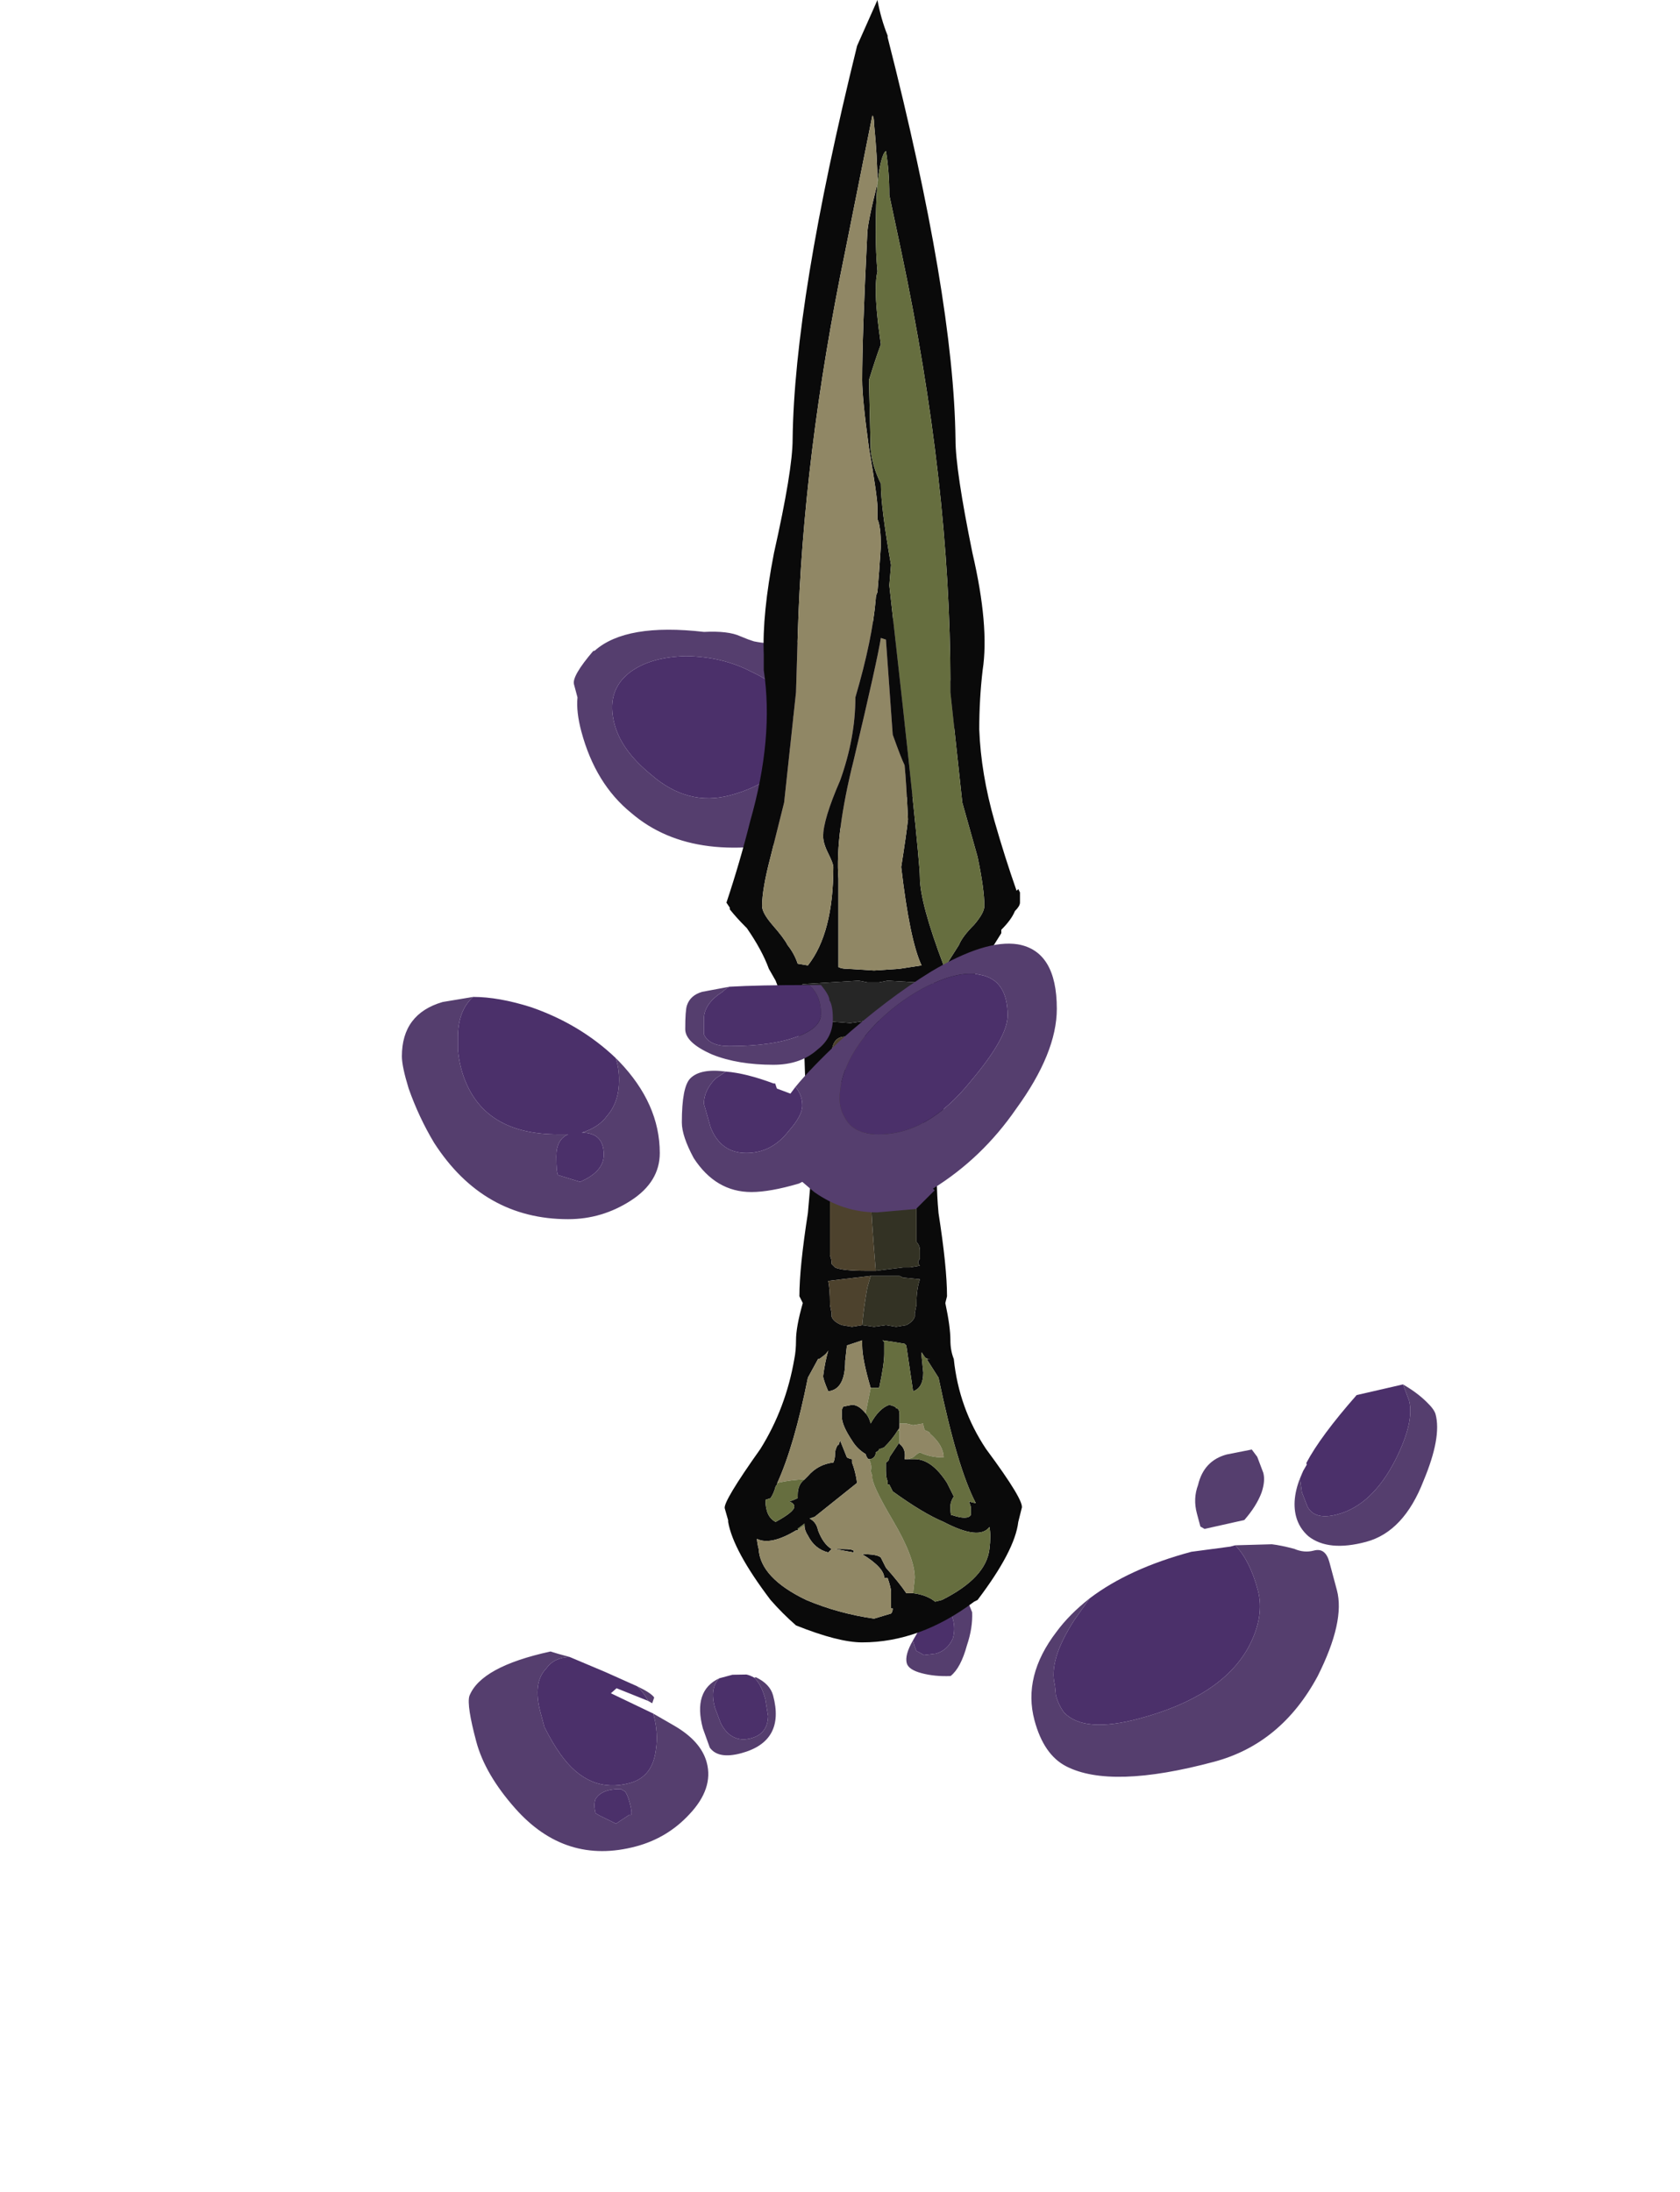 <?xml version="1.0" encoding="UTF-8" standalone="no"?>
<svg xmlns:ffdec="https://www.free-decompiler.com/flash" xmlns:xlink="http://www.w3.org/1999/xlink" ffdec:objectType="frame" height="452.2px" width="346.55px" xmlns="http://www.w3.org/2000/svg">
  <g transform="matrix(1.0, 0.0, 0.0, 1.0, 178.2, 205.65)">
    <use ffdec:characterId="2295" height="7.15" transform="matrix(-6.762, 1.812, 1.812, 6.762, 11.079, -90.727)" width="10.9" xlink:href="#shape0"/>
    <use ffdec:characterId="2297" height="9.35" transform="matrix(6.762, -1.812, 1.812, 6.762, -85.659, 132.325)" width="29.8" xlink:href="#shape1"/>
    <use ffdec:characterId="2293" height="48.4" transform="matrix(7.0, 0.0, 0.0, 7.0, -28.7, -205.65)" width="8.75" xlink:href="#shape2"/>
    <use ffdec:characterId="2296" height="8.1" transform="matrix(7.0, 0.0, 0.0, 7.0, -95.3, -10.85)" width="19.3" xlink:href="#shape3"/>
  </g>
  <defs>
    <g id="shape0" transform="matrix(1.0, 0.0, 0.0, 1.0, 4.4, -0.65)">
      <path d="M5.55 0.85 Q6.35 1.4 6.35 1.65 L6.35 2.05 Q6.5 2.45 6.5 3.05 6.5 4.65 5.7 5.75 4.3 7.8 0.65 7.8 -1.1 7.8 -2.25 7.4 L-2.95 7.4 Q-3.05 7.35 -3.0 7.2 -3.0 7.1 -3.05 7.0 L-3.6 6.55 Q-4.4 5.75 -4.4 4.65 -4.4 3.2 -3.95 2.65 -3.65 2.35 -3.15 2.25 L-3.15 2.2 -3.1 2.2 -2.7 2.15 -1.05 2.2 Q0.1 2.2 0.9 1.8 L1.05 1.7 1.25 1.55 Q1.55 1.3 2.25 1.15 4.4 0.3 5.5 0.85 L5.55 0.85 M-3.95 4.9 Q-3.45 5.35 -2.45 5.35 -1.75 5.35 -1.3 4.8 -0.9 4.35 -0.9 3.9 -0.9 3.2 -1.45 2.9 -1.9 2.6 -2.6 2.7 -3.25 2.8 -3.75 3.2 -4.3 3.65 -4.3 4.25 -4.3 4.6 -3.95 4.9 M0.0 5.95 Q0.15 5.7 0.15 5.4 0.15 4.7 -0.7 4.7 -1.5 4.7 -1.5 5.4 -1.5 6.2 -0.55 6.2 -0.15 6.2 0.0 5.95 M4.85 4.8 Q5.5 3.9 5.5 3.1 5.5 2.1 4.7 1.75 4.0 1.45 2.95 1.7 1.9 2.0 1.2 2.65 0.35 3.35 0.35 4.15 0.35 4.65 0.7 5.15 1.25 6.0 2.75 6.0 4.05 6.0 4.85 4.8" fill="#553e6e" fill-rule="evenodd" stroke="none"/>
      <path d="M4.85 4.8 Q4.05 6.0 2.75 6.0 1.25 6.0 0.7 5.15 0.35 4.65 0.35 4.15 0.35 3.35 1.2 2.65 1.9 2.0 2.95 1.7 4.0 1.45 4.7 1.75 5.5 2.1 5.5 3.1 5.5 3.9 4.85 4.8 M0.0 5.95 Q-0.15 6.2 -0.55 6.2 -1.5 6.2 -1.5 5.4 -1.5 4.7 -0.7 4.7 0.15 4.7 0.15 5.4 0.15 5.7 0.0 5.95 M-3.95 4.9 Q-4.3 4.6 -4.3 4.25 -4.3 3.65 -3.75 3.2 -3.25 2.8 -2.6 2.7 -1.9 2.6 -1.45 2.9 -0.9 3.2 -0.9 3.9 -0.9 4.35 -1.3 4.8 -1.75 5.35 -2.45 5.35 -3.45 5.35 -3.95 4.9" fill="#4b306a" fill-rule="evenodd" stroke="none"/>
    </g>
    <g id="shape1" transform="matrix(1.0, 0.0, 0.0, 1.0, 12.9, -13.2)">
      <path d="M0.3 16.8 Q0.3 17.2 0.35 17.15 L0.5 17.3 0.85 17.35 Q1.2 17.35 1.45 17.05 1.6 16.8 1.6 16.5 1.6 16.2 1.45 16.1 L2.15 16.05 2.2 16.45 Q2.1 16.9 1.8 17.35 1.45 17.95 1.1 18.1 0.65 18.0 0.3 17.8 -0.05 17.6 -0.05 17.4 -0.05 17.15 0.3 16.8 M5.65 16.95 Q5.35 17.2 5.05 17.45 4.0 18.4 4.0 19.15 L3.95 19.45 Q3.95 19.75 4.05 20.0 4.45 20.75 6.15 20.75 8.65 20.75 9.8 19.55 10.5 18.8 10.5 18.0 10.5 17.1 10.2 16.55 L11.25 16.8 Q11.5 16.9 11.85 17.1 12.1 17.3 12.4 17.3 12.75 17.3 12.75 17.75 L12.75 18.6 Q12.75 19.55 11.55 20.9 10.0 22.55 7.95 22.55 4.8 22.55 3.7 21.55 3.15 21.05 3.15 20.0 3.15 18.65 4.45 17.65 4.95 17.25 5.65 16.95 M12.7 14.95 L12.55 15.15 12.5 15.55 12.55 16.0 Q12.65 16.45 13.35 16.45 14.4 16.45 15.4 15.35 16.25 14.4 16.25 13.75 L16.2 13.25 Q16.55 13.6 16.75 13.95 16.9 14.2 16.9 14.35 16.9 15.05 16.05 16.15 15.1 17.45 13.95 17.45 12.8 17.45 12.35 16.85 12.15 16.55 12.15 16.2 12.15 15.6 12.7 14.95 M9.35 15.75 L9.35 15.35 Q9.35 14.9 9.6 14.55 9.95 13.9 10.65 13.9 L11.4 13.95 11.5 14.2 11.55 14.7 Q11.55 14.95 11.35 15.25 11.1 15.6 10.65 15.9 L9.45 15.85 9.35 15.75 M-7.65 16.9 L-7.15 17.4 Q-6.5 18.05 -6.5 18.7 -6.5 19.5 -7.4 20.05 -8.2 20.55 -9.15 20.55 -11.3 20.55 -12.3 18.55 -12.9 17.35 -12.9 16.35 -12.9 15.25 -12.75 15.0 -12.2 14.25 -10.1 14.35 -9.95 14.45 -9.6 14.65 -10.05 14.55 -10.35 14.8 -10.85 15.1 -10.85 16.0 L-10.85 16.45 Q-10.75 16.95 -10.6 17.35 -10.1 18.7 -8.85 18.7 -8.15 18.7 -7.85 17.95 -7.65 17.5 -7.65 16.95 L-7.65 16.9 M-7.9 16.0 Q-7.55 16.3 -7.5 16.45 L-7.6 16.6 -7.7 16.5 Q-7.75 16.25 -7.9 16.0 M-9.15 18.8 Q-9.7 18.65 -9.95 18.9 -10.05 19.05 -10.05 19.3 L-9.95 19.4 -9.55 19.75 -9.1 19.6 Q-9.0 19.7 -9.0 19.25 -9.0 19.0 -9.05 18.9 L-9.15 18.8 M-5.5 16.4 Q-5.85 16.6 -5.85 17.2 L-5.8 17.7 Q-5.65 18.35 -5.05 18.35 -4.55 18.35 -4.4 17.85 L-4.35 17.35 Q-4.35 16.9 -4.5 16.65 L-4.45 16.65 Q-4.1 16.95 -4.1 17.3 -4.1 18.7 -5.45 18.7 -6.15 18.7 -6.3 18.3 L-6.35 17.7 Q-6.35 16.55 -5.5 16.4" fill="#553e6e" fill-rule="evenodd" stroke="none"/>
      <path d="M0.3 16.8 L0.5 16.6 0.8 16.35 1.35 16.1 1.45 16.1 Q1.6 16.2 1.6 16.5 1.6 16.8 1.45 17.05 1.2 17.35 0.85 17.35 L0.5 17.3 0.35 17.15 Q0.3 17.2 0.3 16.8 M10.2 16.55 Q10.5 17.1 10.5 18.0 10.5 18.8 9.8 19.55 8.65 20.75 6.15 20.75 4.45 20.75 4.05 20.0 3.95 19.75 3.95 19.45 L4.0 19.15 Q4.0 18.4 5.05 17.45 5.35 17.2 5.65 16.95 7.0 16.4 8.9 16.4 L10.05 16.55 10.2 16.55 M16.2 13.25 L16.25 13.75 Q16.25 14.4 15.4 15.35 14.4 16.45 13.35 16.45 12.65 16.45 12.55 16.0 L12.5 15.55 12.55 15.15 12.7 14.95 12.85 14.8 12.85 14.75 Q13.45 14.1 14.8 13.2 L16.2 13.25 M-9.6 14.65 L-8.7 15.35 -7.9 16.0 Q-7.75 16.25 -7.7 16.5 L-8.5 15.9 -8.7 16.0 -7.65 16.9 -7.65 16.95 Q-7.65 17.5 -7.85 17.95 -8.15 18.7 -8.85 18.7 -10.1 18.7 -10.6 17.35 -10.75 16.95 -10.85 16.45 L-10.85 16.0 Q-10.85 15.1 -10.35 14.8 -10.05 14.55 -9.6 14.65 M-9.15 18.8 L-9.05 18.9 Q-9.0 19.0 -9.0 19.25 -9.0 19.7 -9.1 19.6 L-9.55 19.75 -9.95 19.4 -10.05 19.3 Q-10.05 19.05 -9.95 18.9 -9.7 18.65 -9.15 18.8 M-5.5 16.4 L-5.1 16.4 -4.7 16.5 Q-4.6 16.55 -4.5 16.65 -4.35 16.9 -4.35 17.35 L-4.4 17.85 Q-4.55 18.35 -5.05 18.35 -5.65 18.35 -5.8 17.7 L-5.85 17.2 Q-5.85 16.6 -5.5 16.4" fill="#4b306a" fill-rule="evenodd" stroke="none"/>
    </g>
    <g id="shape2" transform="matrix(1.0, 0.0, 0.0, 1.0, 4.1, 44.95)">
      <path d="M0.7 -43.9 L0.7 -43.85 Q2.65 -36.2 2.7 -32.0 2.7 -31.1 3.2 -28.65 3.7 -26.5 3.5 -25.2 3.4 -24.35 3.4 -23.45 3.45 -22.15 3.85 -20.75 4.15 -19.7 4.5 -18.7 L4.55 -18.75 4.6 -18.65 4.6 -18.35 Q4.6 -18.25 4.45 -18.1 4.35 -17.85 4.05 -17.55 L4.05 -17.45 3.55 -16.65 3.15 -16.05 2.75 -15.0 2.5 -14.5 2.5 -14.4 2.2 -10.25 2.15 -10.2 Q2.15 -9.75 2.2 -9.2 2.45 -7.6 2.45 -6.75 L2.4 -6.55 Q2.55 -5.85 2.55 -5.45 2.55 -5.15 2.65 -4.9 2.8 -3.45 3.6 -2.25 4.75 -0.7 4.65 -0.5 L4.55 -0.1 Q4.45 0.75 3.35 2.2 L3.25 2.25 Q1.65 3.45 -0.05 3.45 -0.75 3.45 -2.0 2.95 -2.4 2.6 -2.75 2.2 -3.85 0.75 -4.0 -0.1 L-4.0 -0.15 -4.1 -0.5 Q-4.15 -0.7 -3.05 -2.25 -2.3 -3.45 -2.05 -4.9 -2.0 -5.15 -2.0 -5.45 -2.0 -5.85 -1.8 -6.55 L-1.9 -6.75 Q-1.9 -7.6 -1.65 -9.2 L-1.55 -10.35 Q-1.7 -12.1 -1.75 -13.75 -1.8 -14.15 -1.95 -14.5 L-2.2 -15.0 -2.6 -16.05 -2.8 -16.4 Q-3.0 -16.95 -3.45 -17.6 L-3.5 -17.65 Q-3.75 -17.9 -3.95 -18.15 L-3.95 -18.2 -4.05 -18.35 Q-3.65 -19.55 -3.35 -20.75 -2.65 -23.2 -2.95 -25.2 L-2.95 -25.65 Q-3.0 -26.85 -2.65 -28.65 -2.1 -31.1 -2.1 -32.0 -2.05 -36.1 -0.2 -43.6 L0.4 -44.95 Q0.5 -44.4 0.7 -43.9 M0.65 -40.5 Q0.5 -40.4 0.4 -39.55 0.35 -39.0 0.35 -38.1 0.35 -37.5 0.4 -36.95 0.35 -36.75 0.35 -36.4 0.35 -35.85 0.5 -34.8 0.35 -34.4 0.15 -33.75 L0.2 -31.7 Q0.25 -31.2 0.5 -30.7 0.5 -30.0 0.8 -28.3 L0.75 -27.7 Q1.65 -19.7 1.65 -19.1 1.65 -18.35 2.35 -16.5 2.4 -16.55 2.45 -16.55 L2.8 -17.1 Q2.9 -17.35 3.25 -17.7 3.55 -18.05 3.55 -18.25 3.55 -18.75 3.35 -19.7 L2.9 -21.3 2.55 -24.55 2.55 -24.8 Q2.55 -30.7 1.1 -37.55 L0.75 -39.2 Q0.75 -39.9 0.65 -40.5 M0.3 -41.3 Q0.3 -41.5 0.25 -41.55 L-0.55 -37.55 Q-1.8 -31.5 -1.95 -26.2 L-2.0 -24.55 -2.35 -21.3 -2.75 -19.7 Q-3.0 -18.75 -3.0 -18.25 -3.0 -18.05 -2.7 -17.7 -2.35 -17.3 -2.25 -17.1 -2.05 -16.85 -1.95 -16.55 L-1.65 -16.5 Q-0.9 -17.45 -0.9 -19.4 -0.9 -19.5 -1.05 -19.8 -1.2 -20.1 -1.2 -20.3 -1.2 -20.8 -0.7 -21.95 -0.25 -23.2 -0.25 -24.4 0.25 -26.1 0.35 -27.3 0.35 -27.4 0.4 -27.5 0.45 -28.05 0.5 -28.85 0.5 -29.45 0.4 -29.65 L0.4 -30.0 Q0.4 -30.3 0.15 -31.75 -0.05 -33.2 -0.05 -33.75 -0.05 -35.05 0.1 -38.05 0.1 -38.35 0.4 -39.55 0.4 -40.3 0.3 -41.3 M0.65 -26.1 L0.5 -26.15 Q0.4 -25.5 -0.3 -22.55 -0.85 -20.35 -0.75 -19.05 L-0.75 -16.45 Q-0.65 -16.4 -0.5 -16.4 L0.3 -16.35 1.05 -16.4 1.7 -16.5 Q1.35 -17.25 1.1 -19.4 1.25 -20.35 1.3 -20.8 1.25 -21.9 1.2 -22.4 1.1 -22.6 0.85 -23.3 L0.65 -26.1 M0.3 -16.0 L0.1 -16.0 -0.15 -16.05 -1.8 -15.95 -1.9 -15.8 Q-1.9 -15.5 -1.45 -15.15 L-1.05 -14.85 -0.4 -14.8 -0.05 -14.85 Q-0.05 -14.9 1.0 -14.85 L1.45 -14.8 1.65 -14.85 2.05 -15.15 Q2.45 -15.5 2.45 -15.8 2.4 -15.9 2.4 -15.95 L0.7 -16.05 0.45 -16.0 0.3 -16.0 M0.65 -13.3 L1.45 -13.3 Q1.45 -13.35 1.5 -13.3 L1.5 -13.35 Q1.75 -13.45 1.75 -13.75 1.75 -14.0 1.45 -14.2 1.35 -14.4 1.1 -14.4 L0.35 -14.4 -0.55 -14.4 Q-0.95 -14.4 -0.95 -13.85 L-0.95 -13.75 -0.85 -13.7 Q-0.75 -13.55 -0.6 -13.45 -0.25 -13.35 0.65 -13.3 M0.15 -13.05 L-1.0 -13.05 Q-1.05 -12.65 -1.05 -11.9 L-1.05 -11.1 -0.95 -11.15 -0.95 -11.1 -0.9 -11.0 0.1 -11.2 1.65 -11.6 1.65 -11.7 Q1.75 -11.85 1.75 -11.95 1.75 -12.2 1.65 -12.35 L1.65 -12.8 Q1.1 -13.05 0.15 -13.05 M0.2 -10.05 L0.3 -10.05 0.75 -10.0 1.65 -10.05 1.65 -11.15 Q1.5 -11.15 1.45 -11.1 1.25 -11.35 0.4 -11.2 L0.35 -11.2 Q0.3 -11.15 0.25 -11.15 -0.65 -10.9 -0.7 -10.6 -0.75 -10.55 -0.75 -10.35 -0.75 -10.25 -0.7 -10.2 -0.65 -10.15 -0.6 -10.15 -0.5 -10.1 -0.25 -10.1 L-0.2 -10.1 -0.15 -10.05 0.2 -10.05 M0.35 -7.5 L1.15 -7.6 1.35 -7.6 1.65 -7.65 Q1.55 -7.75 1.65 -7.85 L1.65 -8.1 Q1.65 -8.25 1.55 -8.35 L1.55 -9.45 Q1.65 -9.5 1.65 -9.6 1.65 -9.7 1.55 -9.75 1.5 -9.8 1.45 -9.8 L0.45 -9.85 0.2 -9.85 0.05 -9.85 -0.4 -9.8 -1.0 -9.85 -1.0 -7.95 Q-0.95 -7.85 -0.95 -7.7 L-0.85 -7.6 Q-0.65 -7.5 0.1 -7.5 L0.35 -7.5 M-0.05 -5.9 L0.3 -5.85 0.65 -5.9 0.95 -5.85 1.25 -5.9 Q1.45 -6.0 1.5 -6.15 L1.5 -6.25 1.55 -6.5 1.55 -6.55 Q1.55 -6.95 1.65 -7.25 L1.15 -7.3 1.05 -7.35 0.2 -7.35 -0.65 -7.25 -1.05 -7.2 Q-1.0 -6.95 -1.0 -6.55 L-1.0 -6.5 -0.95 -6.25 -0.95 -6.15 Q-0.9 -6.0 -0.65 -5.9 L-0.35 -5.85 -0.05 -5.9 M1.3 -1.95 L1.5 -1.95 Q2.0 -1.95 2.45 -1.25 L2.65 -0.85 Q2.55 -0.7 2.55 -0.55 2.55 -0.25 2.6 -0.3 3.05 -0.15 3.15 -0.3 L3.15 -0.55 3.1 -0.7 3.3 -0.65 Q2.75 -1.7 2.2 -4.35 L1.85 -4.9 1.95 -4.9 Q1.85 -4.9 1.8 -4.95 L1.7 -5.1 1.7 -5.0 1.75 -4.5 Q1.75 -4.05 1.45 -3.95 L1.25 -5.3 1.2 -5.35 0.9 -5.4 0.55 -5.45 0.6 -5.4 0.6 -5.05 Q0.6 -4.75 0.45 -4.05 L0.2 -4.05 Q-0.05 -4.9 -0.05 -5.3 L-0.05 -5.45 -0.5 -5.3 -0.55 -4.85 Q-0.55 -4.0 -1.05 -3.95 -1.2 -4.3 -1.2 -4.4 -1.15 -4.8 -1.05 -5.15 -1.1 -5.05 -1.25 -4.95 -1.3 -4.9 -1.35 -4.9 L-1.65 -4.35 Q-2.05 -2.35 -2.55 -1.25 -2.55 -1.2 -2.6 -1.15 -2.65 -0.95 -2.75 -0.8 L-2.9 -0.75 Q-2.9 -0.25 -2.6 -0.1 -2.05 -0.4 -2.05 -0.55 -2.05 -0.65 -2.2 -0.7 -2.05 -0.75 -1.95 -0.8 L-1.95 -0.9 Q-1.95 -1.2 -1.75 -1.35 L-1.65 -1.45 Q-1.35 -1.8 -0.9 -1.85 -0.85 -1.95 -0.85 -2.1 -0.85 -2.25 -0.75 -2.4 L-0.75 -2.35 -0.7 -2.5 -0.5 -2.0 Q-0.4 -1.95 -0.35 -1.95 L-0.35 -1.85 Q-0.25 -1.6 -0.2 -1.25 L-1.45 -0.25 -1.6 -0.2 Q-1.4 -0.1 -1.35 0.15 -1.2 0.55 -0.95 0.7 L-1.05 0.8 Q-1.45 0.7 -1.65 0.3 -1.75 0.15 -1.75 0.0 L-1.75 -0.05 -1.95 0.1 -1.95 0.15 -2.0 0.15 Q-2.75 0.6 -3.15 0.4 -3.15 0.5 -3.1 0.7 -3.05 1.55 -1.7 2.2 -0.75 2.6 0.3 2.75 L0.8 2.6 Q0.85 2.55 0.85 2.45 L0.8 2.45 0.8 1.95 Q0.8 1.85 0.7 1.55 L0.6 1.55 Q0.6 1.25 -0.05 0.85 0.4 0.85 0.5 0.95 L0.65 1.25 Q1.05 1.7 1.25 2.0 L1.45 2.0 Q1.85 2.05 2.1 2.25 L2.3 2.2 Q3.6 1.55 3.7 0.7 3.75 0.3 3.7 0.05 3.4 0.45 2.35 -0.1 1.75 -0.35 0.85 -1.0 L0.75 -1.2 0.7 -1.2 0.7 -1.3 Q0.65 -1.4 0.65 -1.6 L0.65 -1.85 Q0.75 -1.9 0.75 -2.0 L1.05 -2.45 1.05 -2.4 Q1.25 -2.25 1.2 -1.95 L1.3 -1.95 M0.05 -3.3 Q0.15 -3.2 0.2 -3.0 0.45 -3.45 0.75 -3.55 0.95 -3.5 0.95 -3.45 1.05 -3.45 1.05 -3.25 L1.05 -3.0 1.05 -2.9 Q1.05 -2.85 1.0 -2.8 0.85 -2.55 0.6 -2.3 0.5 -2.25 0.45 -2.25 0.45 -2.2 0.35 -2.15 0.35 -2.0 0.2 -1.95 L0.15 -1.95 Q0.1 -1.95 0.05 -2.1 -0.2 -2.25 -0.35 -2.5 -0.65 -2.95 -0.65 -3.2 L-0.65 -3.35 Q-0.65 -3.45 -0.6 -3.5 L-0.35 -3.55 Q-0.15 -3.55 0.05 -3.3 M-0.85 0.7 L-0.6 0.7 Q-0.35 0.7 -0.3 0.75 L-0.3 0.8 -0.85 0.7" fill="#0a0a0a" fill-rule="evenodd" stroke="none"/>
      <path d="M0.3 -16.0 L0.45 -16.0 0.7 -16.05 2.4 -15.95 Q2.4 -15.9 2.45 -15.8 2.45 -15.5 2.05 -15.15 L1.65 -14.85 1.45 -14.8 1.0 -14.85 Q-0.05 -14.9 -0.05 -14.85 L-0.4 -14.8 -1.05 -14.85 -1.45 -15.15 Q-1.9 -15.5 -1.9 -15.8 L-1.8 -15.95 -0.15 -16.05 0.1 -16.0 0.3 -16.0" fill="#262626" fill-rule="evenodd" stroke="none"/>
      <path d="M0.65 -13.3 Q-0.25 -13.35 -0.6 -13.45 -0.75 -13.55 -0.85 -13.7 L-0.95 -13.75 -0.95 -13.85 Q-0.95 -14.4 -0.55 -14.4 L0.35 -14.4 Q0.35 -13.85 0.65 -13.3 M0.1 -11.2 L-0.9 -11.0 -0.95 -11.1 -0.95 -11.15 -1.05 -11.1 -1.05 -11.9 Q-1.05 -12.65 -1.0 -13.05 L0.15 -13.05 Q0.05 -12.6 0.05 -11.85 0.05 -11.5 0.1 -11.2 M0.25 -11.15 L0.2 -10.9 0.2 -10.05 -0.15 -10.05 -0.2 -10.1 -0.25 -10.1 Q-0.5 -10.1 -0.6 -10.15 -0.65 -10.15 -0.7 -10.2 -0.75 -10.25 -0.75 -10.35 -0.75 -10.55 -0.7 -10.6 -0.65 -10.9 0.25 -11.15 M0.35 -7.5 L0.1 -7.5 Q-0.65 -7.5 -0.85 -7.6 L-0.95 -7.7 Q-0.95 -7.85 -1.0 -7.95 L-1.0 -9.85 -0.4 -9.8 0.05 -9.85 0.2 -9.85 Q0.2 -9.3 0.35 -7.5 M-0.05 -5.9 L-0.35 -5.85 -0.65 -5.9 Q-0.9 -6.0 -0.95 -6.15 L-0.95 -6.25 -1.0 -6.5 -1.0 -6.55 Q-1.0 -6.95 -1.05 -7.2 L-0.65 -7.25 0.2 -7.35 0.1 -7.0 Q0.0 -6.45 -0.05 -5.9" fill="#4d422d" fill-rule="evenodd" stroke="none"/>
      <path d="M0.65 -26.1 L0.85 -23.3 Q1.1 -22.6 1.2 -22.4 1.25 -21.9 1.3 -20.8 1.25 -20.35 1.1 -19.4 1.35 -17.25 1.7 -16.5 L1.05 -16.4 0.3 -16.35 -0.5 -16.4 Q-0.65 -16.4 -0.75 -16.45 L-0.75 -19.05 Q-0.85 -20.35 -0.3 -22.55 0.4 -25.5 0.5 -26.15 L0.65 -26.1 M0.3 -41.3 Q0.4 -40.3 0.4 -39.55 0.1 -38.35 0.1 -38.05 -0.05 -35.05 -0.05 -33.75 -0.05 -33.2 0.15 -31.75 0.4 -30.3 0.4 -30.0 L0.4 -29.65 Q0.5 -29.45 0.5 -28.85 0.45 -28.05 0.4 -27.5 0.35 -27.4 0.35 -27.3 0.25 -26.1 -0.25 -24.4 -0.25 -23.2 -0.7 -21.95 -1.2 -20.8 -1.2 -20.3 -1.2 -20.1 -1.05 -19.8 -0.9 -19.5 -0.9 -19.4 -0.9 -17.45 -1.65 -16.5 L-1.95 -16.55 Q-2.05 -16.85 -2.25 -17.1 -2.35 -17.3 -2.7 -17.7 -3.0 -18.05 -3.0 -18.25 -3.0 -18.75 -2.75 -19.7 L-2.35 -21.3 -2.0 -24.55 -1.95 -26.2 Q-1.8 -31.5 -0.55 -37.55 L0.25 -41.55 Q0.3 -41.5 0.3 -41.3 M1.3 -1.95 L1.2 -1.95 Q1.25 -2.25 1.05 -2.4 L1.05 -2.45 1.05 -2.8 1.0 -2.8 Q1.05 -2.85 1.05 -2.9 L1.05 -3.0 1.25 -3.0 1.45 -2.95 1.75 -3.0 Q1.75 -2.9 1.8 -2.8 1.95 -2.75 1.95 -2.7 2.35 -2.35 2.35 -2.0 1.95 -2.0 1.65 -2.15 1.55 -2.1 1.45 -2.0 L1.3 -1.95 M1.45 2.0 L1.25 2.0 Q1.05 1.7 0.65 1.25 L0.5 0.95 Q0.4 0.85 -0.05 0.85 0.6 1.25 0.6 1.55 L0.7 1.55 Q0.8 1.85 0.8 1.95 L0.8 2.45 0.85 2.45 Q0.85 2.55 0.8 2.6 L0.3 2.75 Q-0.75 2.6 -1.7 2.2 -3.05 1.55 -3.1 0.7 -3.15 0.5 -3.15 0.4 -2.75 0.6 -2.0 0.15 L-1.95 0.15 Q-1.9 0.1 -1.75 0.0 -1.75 0.15 -1.65 0.3 -1.45 0.7 -1.05 0.8 L-0.95 0.7 Q-1.2 0.55 -1.35 0.15 -1.4 -0.1 -1.6 -0.2 L-1.55 -0.2 -1.45 -0.25 -0.2 -1.25 Q-0.25 -1.6 -0.35 -1.85 L-0.35 -1.95 Q-0.4 -1.95 -0.5 -2.0 L-0.7 -2.5 -0.75 -2.35 -0.75 -2.4 Q-0.85 -2.25 -0.85 -2.1 -0.85 -1.95 -0.9 -1.85 -1.35 -1.8 -1.65 -1.45 L-1.75 -1.35 Q-2.1 -1.35 -2.55 -1.25 -2.05 -2.35 -1.65 -4.35 L-1.35 -4.9 Q-1.3 -4.9 -1.25 -4.95 -1.1 -5.05 -1.05 -5.15 -1.15 -4.8 -1.2 -4.4 -1.2 -4.3 -1.05 -3.95 -0.55 -4.0 -0.55 -4.85 L-0.5 -5.3 -0.05 -5.45 -0.05 -5.3 Q-0.05 -4.9 0.2 -4.05 L0.05 -3.3 Q-0.15 -3.55 -0.35 -3.55 L-0.6 -3.5 Q-0.65 -3.45 -0.65 -3.35 L-0.65 -3.2 Q-0.65 -2.95 -0.35 -2.5 -0.2 -2.25 0.05 -2.1 0.1 -1.95 0.15 -1.95 0.25 -1.75 0.2 -1.6 L0.25 -1.45 Q0.2 -1.25 0.85 -0.15 1.5 0.95 1.5 1.55 L1.45 2.0 M-0.85 0.7 L-0.3 0.8 -0.3 0.75 Q-0.35 0.7 -0.6 0.7 L-0.85 0.7" fill="#908765" fill-rule="evenodd" stroke="none"/>
      <path d="M0.65 -40.5 Q0.75 -39.9 0.75 -39.2 L1.1 -37.55 Q2.55 -30.7 2.55 -24.8 L2.55 -24.55 2.9 -21.3 3.35 -19.7 Q3.55 -18.75 3.55 -18.25 3.55 -18.05 3.25 -17.7 2.9 -17.35 2.8 -17.1 L2.45 -16.55 Q2.4 -16.55 2.35 -16.5 1.65 -18.35 1.65 -19.1 1.65 -19.7 0.75 -27.7 L0.8 -28.3 Q0.5 -30.0 0.5 -30.7 0.25 -31.2 0.2 -31.7 L0.15 -33.75 Q0.35 -34.4 0.5 -34.8 0.35 -35.85 0.35 -36.4 0.35 -36.75 0.4 -36.95 0.35 -37.5 0.35 -38.1 0.35 -39.0 0.4 -39.55 0.5 -40.4 0.65 -40.5 M0.2 -4.05 L0.45 -4.05 Q0.6 -4.75 0.6 -5.05 L0.6 -5.4 0.55 -5.45 0.9 -5.4 1.2 -5.35 1.25 -5.3 1.45 -3.95 Q1.75 -4.05 1.75 -4.5 L1.7 -5.0 1.7 -5.1 1.8 -4.95 Q1.85 -4.9 1.95 -4.9 L1.85 -4.9 2.2 -4.35 Q2.75 -1.7 3.3 -0.65 L3.1 -0.7 3.15 -0.55 3.15 -0.3 Q3.05 -0.15 2.6 -0.3 2.55 -0.25 2.55 -0.55 2.55 -0.7 2.65 -0.85 L2.45 -1.25 Q2.0 -1.95 1.5 -1.95 L1.3 -1.95 1.45 -2.0 Q1.55 -2.1 1.65 -2.15 1.95 -2.0 2.35 -2.0 2.35 -2.35 1.95 -2.7 1.95 -2.75 1.8 -2.8 1.75 -2.9 1.75 -3.0 L1.45 -2.95 1.25 -3.0 1.05 -3.0 1.05 -3.25 Q1.05 -3.45 0.95 -3.45 0.95 -3.5 0.75 -3.55 0.45 -3.45 0.2 -3.0 0.15 -3.2 0.05 -3.3 L0.2 -4.05 M1.05 -2.45 L0.75 -2.0 Q0.75 -1.9 0.65 -1.85 L0.65 -1.6 Q0.65 -1.4 0.7 -1.3 L0.7 -1.2 0.75 -1.2 0.85 -1.0 Q1.75 -0.35 2.35 -0.1 3.4 0.45 3.7 0.05 3.75 0.3 3.7 0.7 3.6 1.55 2.3 2.2 L2.1 2.25 Q1.85 2.05 1.45 2.0 L1.5 1.55 Q1.5 0.95 0.85 -0.15 0.2 -1.25 0.25 -1.45 L0.2 -1.6 Q0.25 -1.75 0.15 -1.95 L0.2 -1.95 Q0.35 -2.0 0.35 -2.15 0.45 -2.2 0.45 -2.25 0.5 -2.25 0.6 -2.3 0.85 -2.55 1.0 -2.8 L1.05 -2.8 1.05 -2.45 M-1.95 0.15 L-1.95 0.1 -1.75 -0.05 -1.75 0.0 Q-1.9 0.1 -1.95 0.15 M-1.6 -0.2 L-1.45 -0.25 -1.55 -0.2 -1.6 -0.2 M-1.75 -1.35 Q-1.95 -1.2 -1.95 -0.9 L-1.95 -0.8 Q-2.05 -0.75 -2.2 -0.7 -2.05 -0.65 -2.05 -0.55 -2.05 -0.4 -2.6 -0.1 -2.9 -0.25 -2.9 -0.75 L-2.75 -0.8 Q-2.65 -0.95 -2.6 -1.15 -2.55 -1.2 -2.55 -1.25 -2.1 -1.35 -1.75 -1.35" fill="#666e3f" fill-rule="evenodd" stroke="none"/>
      <path d="M0.35 -14.4 L1.1 -14.4 Q1.35 -14.4 1.45 -14.2 1.75 -14.0 1.75 -13.75 1.75 -13.45 1.5 -13.35 L1.5 -13.3 Q1.45 -13.35 1.45 -13.3 L0.65 -13.3 Q0.35 -13.85 0.35 -14.4 M0.15 -13.05 Q1.1 -13.05 1.65 -12.8 L1.65 -12.35 Q1.75 -12.2 1.75 -11.95 1.75 -11.85 1.65 -11.7 L1.65 -11.6 0.1 -11.2 Q0.05 -11.5 0.05 -11.85 0.05 -12.6 0.15 -13.05 M0.2 -10.05 L0.2 -10.9 0.25 -11.15 Q0.3 -11.15 0.35 -11.2 L0.4 -11.2 Q1.25 -11.35 1.45 -11.1 1.5 -11.15 1.65 -11.15 L1.65 -10.05 0.75 -10.0 0.3 -10.05 0.2 -10.05 M0.2 -9.85 L0.45 -9.85 1.45 -9.8 Q1.5 -9.8 1.55 -9.75 1.65 -9.7 1.65 -9.6 1.65 -9.5 1.55 -9.45 L1.55 -8.35 Q1.65 -8.25 1.65 -8.1 L1.65 -7.85 Q1.55 -7.75 1.65 -7.65 L1.35 -7.6 1.15 -7.6 0.35 -7.5 Q0.2 -9.3 0.2 -9.85 M0.2 -7.35 L1.05 -7.35 1.15 -7.3 1.65 -7.25 Q1.55 -6.95 1.55 -6.55 L1.55 -6.5 1.5 -6.25 1.5 -6.15 Q1.45 -6.0 1.25 -5.9 L0.95 -5.85 0.65 -5.9 0.3 -5.85 -0.05 -5.9 Q0.0 -6.45 0.1 -7.0 L0.2 -7.35" fill="#333224" fill-rule="evenodd" stroke="none"/>
    </g>
    <g id="shape3" transform="matrix(1.0, 0.0, 0.0, 1.0, 8.35, -6.65)">
      <path d="M3.25 10.85 Q3.7 10.3 4.55 9.5 5.95 8.25 7.25 7.45 8.85 6.5 9.8 6.65 10.95 6.85 10.95 8.55 10.95 9.85 9.75 11.5 8.75 12.95 7.3 13.85 L7.35 13.9 6.8 14.45 5.65 14.55 Q4.65 14.55 3.8 13.95 L3.45 13.65 3.35 13.7 Q2.5 13.95 1.95 13.95 0.9 13.95 0.25 12.95 -0.1 12.3 -0.1 11.9 -0.1 10.85 0.15 10.6 0.45 10.3 1.2 10.4 L0.9 10.6 Q0.55 10.95 0.55 11.35 L0.75 12.05 Q1.05 12.8 1.8 12.8 2.55 12.8 3.05 12.15 3.45 11.7 3.45 11.4 3.45 11.1 3.25 10.85 M3.65 7.85 L4.0 7.85 Q4.25 8.15 4.25 8.3 4.35 8.45 4.35 8.85 4.35 9.4 3.9 9.75 3.4 10.2 2.6 10.2 1.55 10.2 0.8 9.9 0.0 9.55 0.0 9.15 0.0 8.6 0.05 8.45 0.15 8.15 0.5 8.05 L1.3 7.9 Q1.2 7.95 1.1 8.05 0.55 8.4 0.55 8.85 L0.55 9.3 Q0.7 9.65 1.3 9.65 2.6 9.65 3.35 9.35 4.0 9.1 4.0 8.7 4.0 8.15 3.65 7.85 M7.0 7.95 Q6.0 8.5 5.3 9.35 4.55 10.3 4.55 11.2 4.55 11.5 4.7 11.75 4.95 12.25 5.7 12.25 7.15 12.25 8.4 10.7 9.5 9.4 9.5 8.75 9.5 7.7 8.7 7.55 8.05 7.4 7.0 7.95 M-2.05 10.0 L-1.95 10.1 Q-0.75 11.35 -0.75 12.8 -0.75 13.65 -1.6 14.2 -2.45 14.75 -3.45 14.75 -5.95 14.75 -7.4 12.5 -7.85 11.75 -8.15 10.9 -8.35 10.25 -8.35 9.95 -8.35 8.7 -7.15 8.35 L-6.25 8.2 Q-6.7 8.6 -6.7 9.4 L-6.7 9.75 Q-6.65 10.3 -6.45 10.75 -5.8 12.25 -3.75 12.25 L-3.45 12.25 Q-3.8 12.4 -3.8 12.9 -3.8 13.35 -3.75 13.45 L-3.1 13.65 Q-2.4 13.35 -2.4 12.85 -2.4 12.2 -3.05 12.2 -2.55 12.05 -2.3 11.7 -1.95 11.3 -1.95 10.65 -1.95 10.3 -2.05 10.0" fill="#553e6e" fill-rule="evenodd" stroke="none"/>
      <path d="M1.2 10.4 Q1.8 10.45 2.6 10.75 L2.65 10.75 2.7 10.9 3.1 11.05 3.25 10.85 Q3.45 11.1 3.45 11.4 3.45 11.7 3.05 12.15 2.55 12.8 1.8 12.8 1.05 12.8 0.75 12.05 L0.55 11.35 Q0.55 10.95 0.9 10.6 L1.2 10.4 M1.3 7.9 Q2.15 7.85 3.65 7.85 4.0 8.15 4.0 8.7 4.0 9.1 3.35 9.35 2.6 9.65 1.3 9.65 0.7 9.65 0.55 9.3 L0.55 8.85 Q0.55 8.4 1.1 8.05 1.2 7.95 1.3 7.9 M7.0 7.95 Q8.05 7.4 8.7 7.55 9.5 7.7 9.5 8.75 9.5 9.4 8.4 10.7 7.15 12.25 5.7 12.25 4.95 12.25 4.7 11.75 4.55 11.5 4.55 11.2 4.55 10.3 5.3 9.35 6.0 8.5 7.0 7.95 M-6.25 8.2 Q-5.5 8.2 -4.55 8.5 -3.1 9.0 -2.05 10.0 -1.95 10.3 -1.95 10.65 -1.95 11.3 -2.3 11.7 -2.55 12.05 -3.05 12.2 -2.4 12.2 -2.4 12.85 -2.4 13.35 -3.1 13.65 L-3.75 13.45 Q-3.8 13.35 -3.8 12.9 -3.8 12.4 -3.45 12.25 L-3.75 12.25 Q-5.8 12.25 -6.45 10.75 -6.65 10.3 -6.7 9.75 L-6.7 9.4 Q-6.7 8.6 -6.25 8.2" fill="#4b306a" fill-rule="evenodd" stroke="none"/>
    </g>
  </defs>
</svg>
